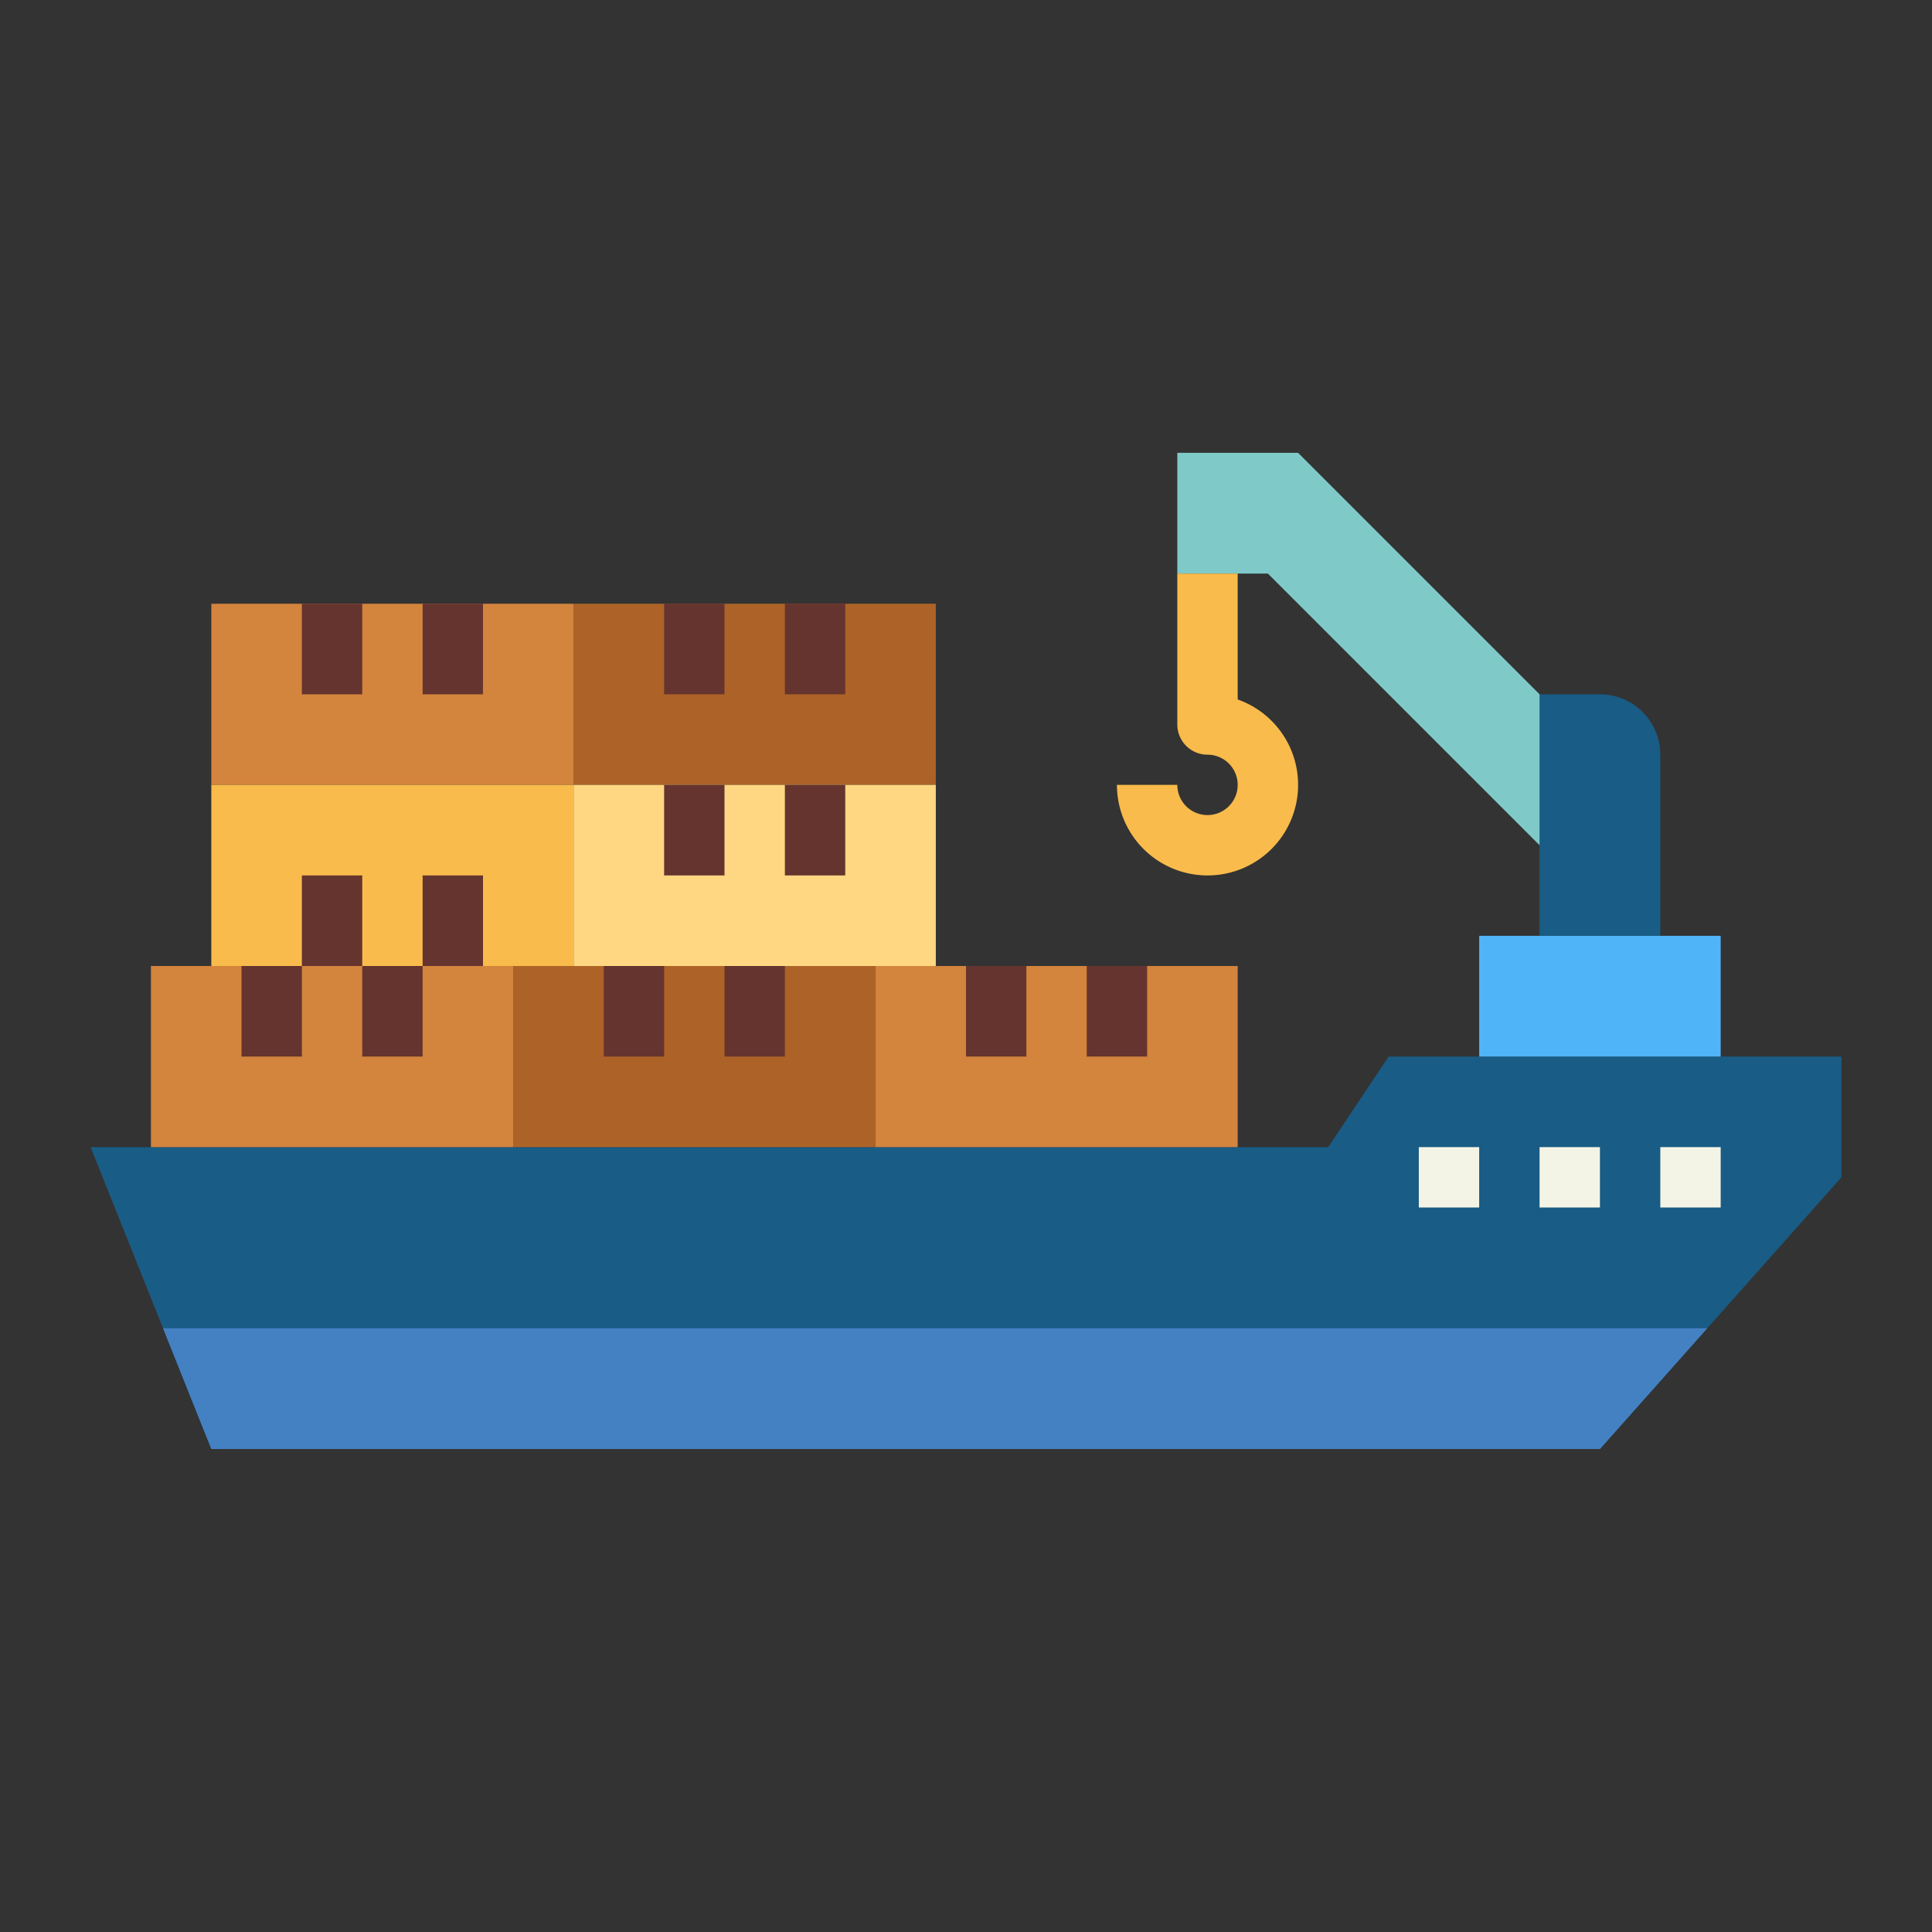 <svg height="512" viewBox="0 0 64 64" width="512" xmlns="http://www.w3.org/2000/svg"><rect x="0" y="0" width="64" height="64" fill="#333333" stroke="none"/><g id="flat"><path d="m46 35-2 3h-41l4 10h46l8-9v-4z" fill="#195c85"/><path d="m55 38h2v2h-2z" fill="#f4f4e6"/><path d="m51 38h2v2h-2z" fill="#f4f4e6"/><path d="m47 38h2v2h-2z" fill="#f4f4e6"/><path d="m5.4 44 1.6 4h46l3.556-4z" fill="#4481c3"/><path d="m5 32h12v6h-12z" fill="#d3843d"/><path d="m17 32h12v6h-12z" fill="#ad6327"/><path d="m29 32h12v6h-12z" fill="#d3843d"/><path d="m19 20h12v6h-12z" fill="#ad6327"/><path d="m7 20h12v6h-12z" fill="#d3843d"/><path d="m7 26h12v6h-12z" fill="#f9bb4b"/><path d="m19 26h12v6h-12z" fill="#ffd782"/><g fill="#66342e"><path d="m10 20h2v3h-2z"/><path d="m14 20h2v3h-2z"/><path d="m10 29h2v3h-2z"/><path d="m14 29h2v3h-2z"/><path d="m22 20h2v3h-2z"/><path d="m26 20h2v3h-2z"/><path d="m22 26h2v3h-2z"/><path d="m26 26h2v3h-2z"/><path d="m8 32h2v3h-2z"/><path d="m12 32h2v3h-2z"/><path d="m20 32h2v3h-2z"/><path d="m24 32h2v3h-2z"/><path d="m32 32h2v3h-2z"/><path d="m36 32h2v3h-2z"/></g><path d="m49 31h8v4h-8z" fill="#50b4f8"/><path d="m51 23h2a2 2 0 0 1 2 2v6a0 0 0 0 1 0 0h-4a0 0 0 0 1 0 0v-8a0 0 0 0 1 0 0z" fill="#195c85"/><path d="m43 15h-4v4h3l9 9v-5z" fill="#7fcac9"/><path d="m40 29a3 3 0 0 1 -3-3h2a1 1 0 1 0 1-1 1 1 0 0 1 -1-1v-5h2v4.171a3 3 0 0 1 -1 5.829z" fill="#f9bb4b"/></g></svg>
